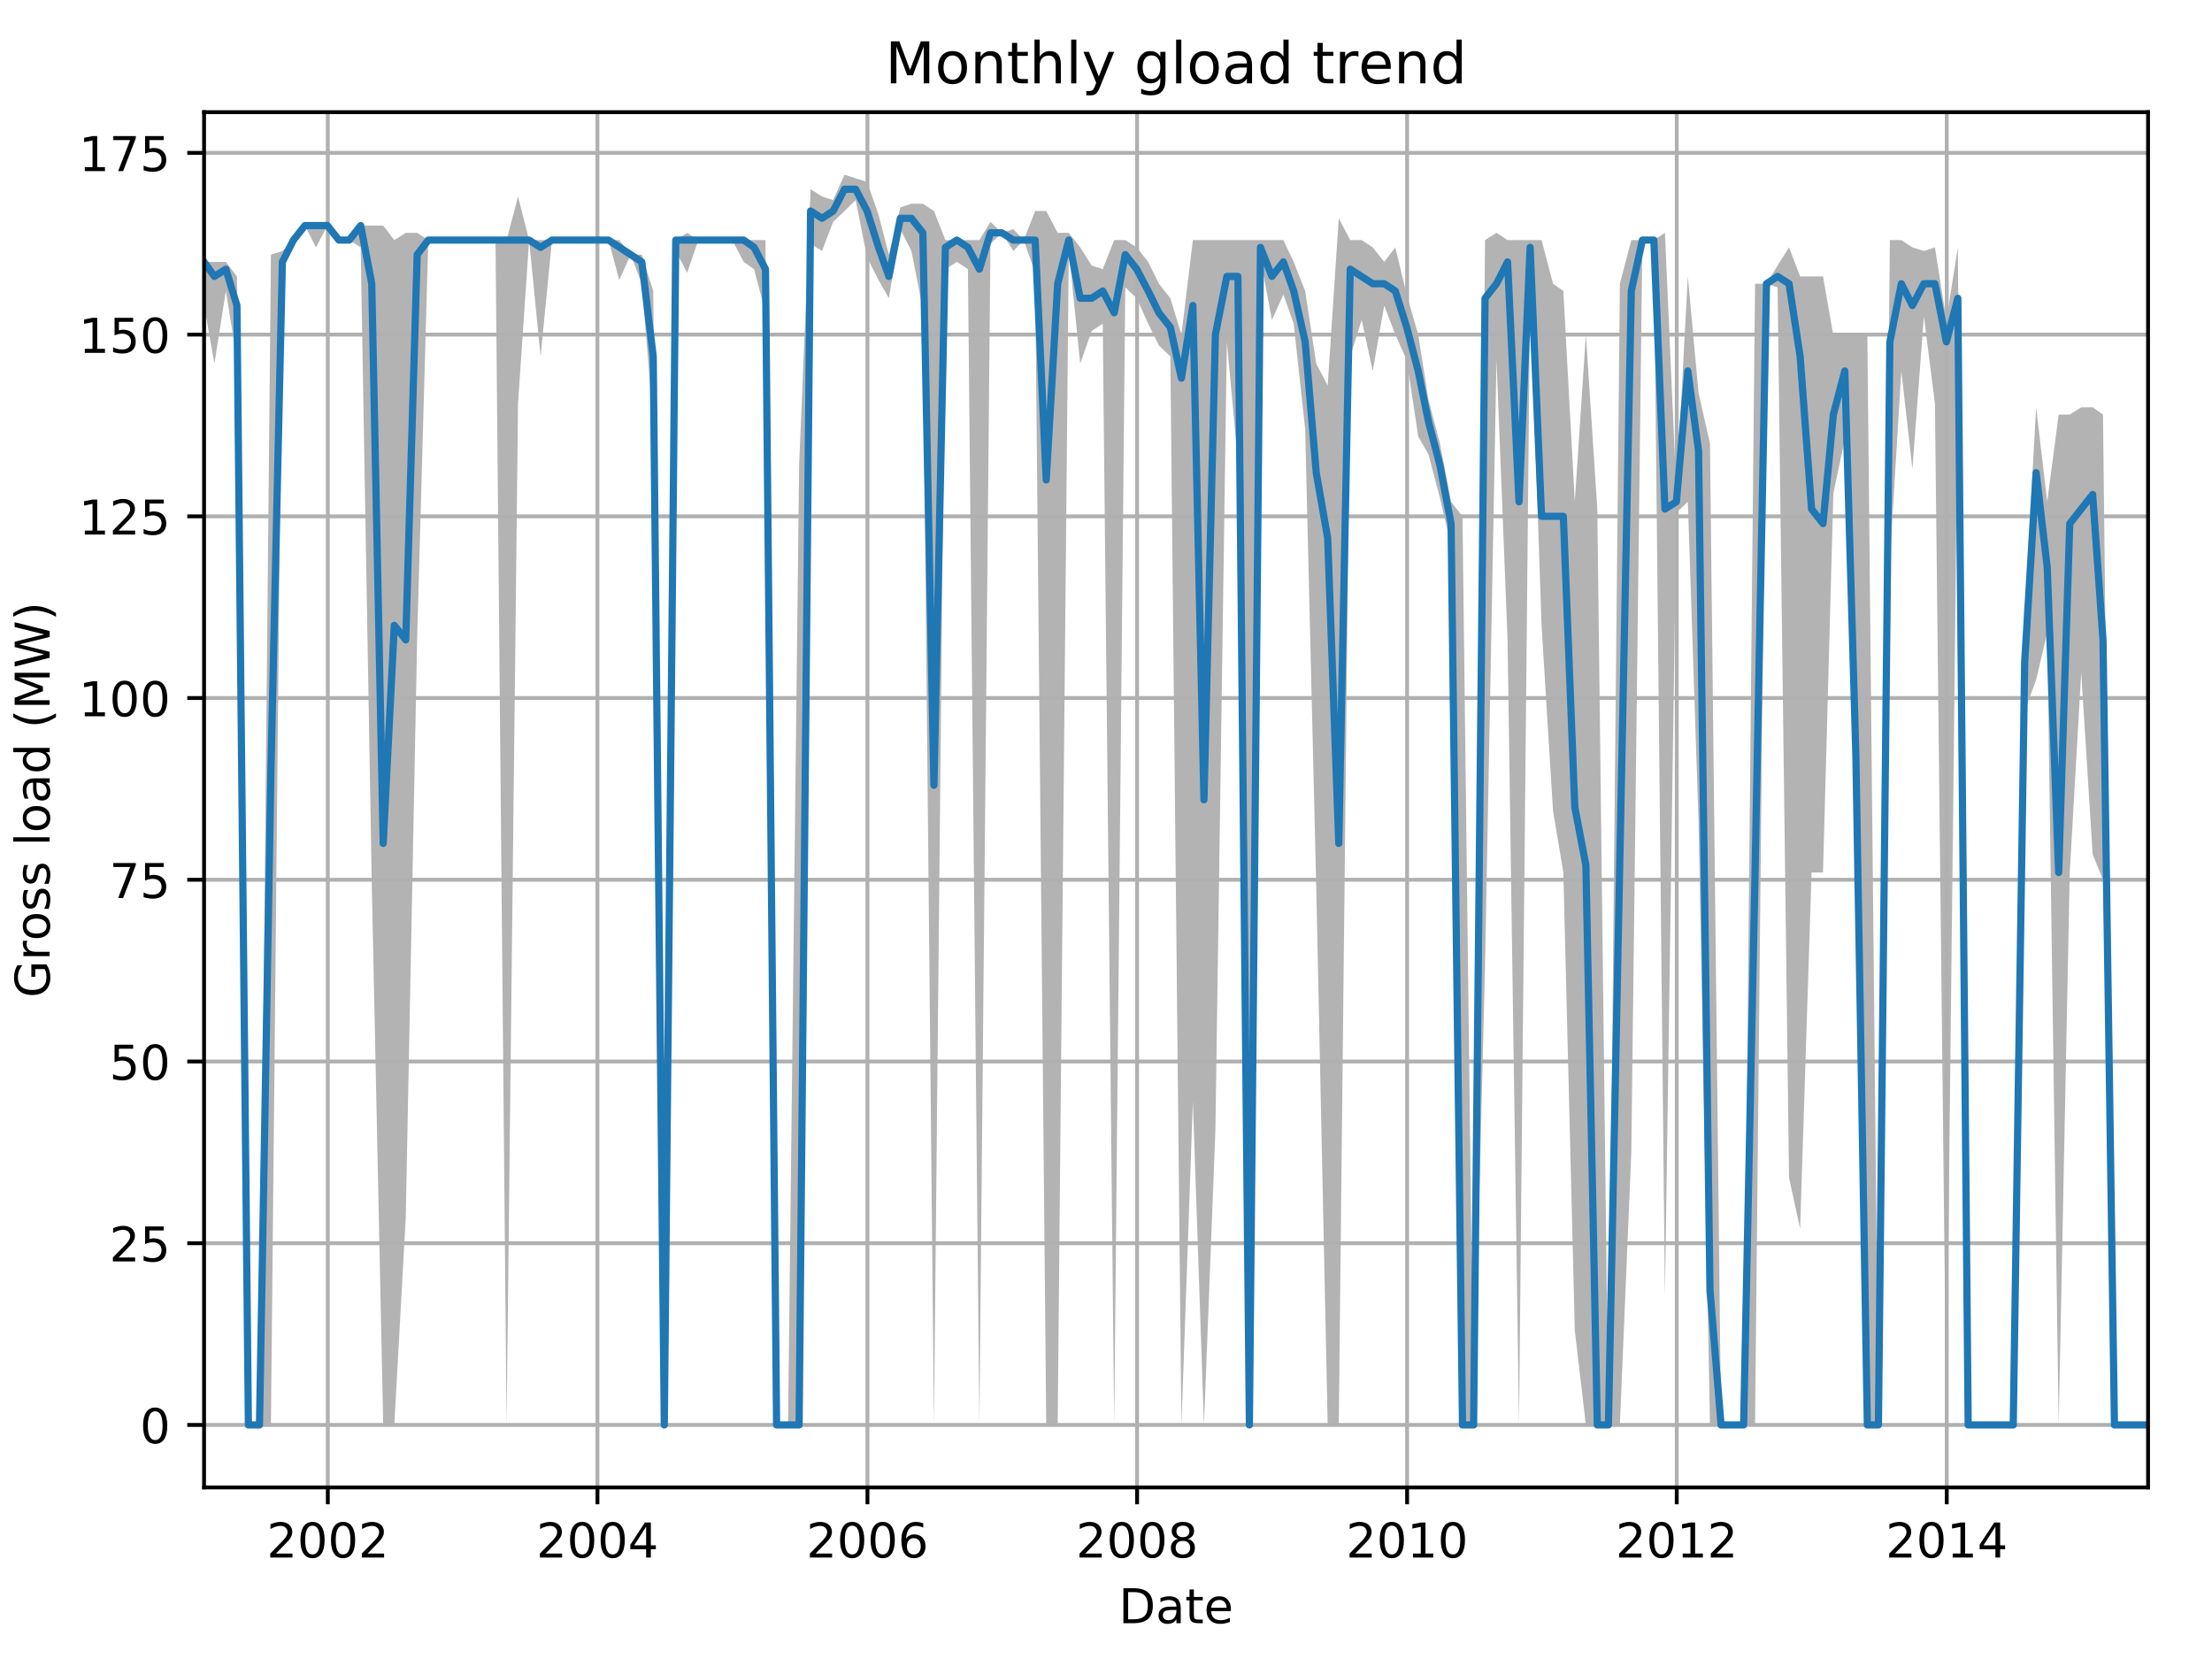 <?xml version="1.0" encoding="utf-8" standalone="no"?>
<!DOCTYPE svg PUBLIC "-//W3C//DTD SVG 1.1//EN"
  "http://www.w3.org/Graphics/SVG/1.1/DTD/svg11.dtd">
<!-- Created with matplotlib (http://matplotlib.org/) -->
<svg height="345.6pt" version="1.1" viewBox="0 0 460.8 345.6" width="460.8pt" xmlns="http://www.w3.org/2000/svg" xmlns:xlink="http://www.w3.org/1999/xlink">
 <defs>
  <style type="text/css">
*{stroke-linecap:butt;stroke-linejoin:round;}
  </style>
 </defs>
 <g id="figure_1">
  <g id="patch_1">
   <path d="M 0 345.6 
L 460.8 345.6 
L 460.8 0 
L 0 0 
z
" style="fill:none;"/>
  </g>
  <g id="axes_1">
   <g id="patch_2">
    <path d="M 42.511 309.863 
L 447.48 309.863 
L 447.48 23.365 
L 42.511 23.365 
z
" style="fill:none;"/>
   </g>
   <g id="PolyCollection_1">
    <path clip-path="url(#peacc54fc47)" d="M 42.511 54.559 
L 42.511 63.644 
L 44.666 75.759 
L 47.051 60.616 
L 49.359 75.001 
L 51.745 296.841 
L 54.053 296.841 
L 56.439 296.841 
L 58.824 56.83 
L 61.132 50.016 
L 63.518 46.988 
L 65.826 51.53 
L 68.211 46.988 
L 70.597 50.016 
L 72.751 50.016 
L 75.137 51.53 
L 77.445 184.028 
L 79.83 296.841 
L 82.139 296.841 
L 84.524 253.684 
L 86.909 132.543 
L 89.218 50.016 
L 91.603 50.016 
L 93.911 50.016 
L 96.297 50.016 
L 98.682 50.016 
L 100.837 50.016 
L 103.222 50.016 
L 105.53 296.841 
L 107.916 84.087 
L 110.224 50.016 
L 112.609 74.244 
L 114.995 50.016 
L 117.303 50.016 
L 119.688 50.016 
L 121.997 50.016 
L 124.382 50.016 
L 126.768 50.016 
L 128.999 58.345 
L 131.384 53.045 
L 133.693 59.102 
L 136.078 87.873 
L 138.386 296.841 
L 140.772 52.287 
L 143.157 56.83 
L 145.465 50.016 
L 147.851 50.016 
L 150.159 50.016 
L 152.545 50.016 
L 154.93 54.559 
L 157.084 56.073 
L 159.47 65.159 
L 161.778 296.841 
L 164.163 296.841 
L 166.472 296.841 
L 168.857 50.773 
L 171.243 52.287 
L 173.551 46.23 
L 175.936 43.959 
L 178.245 41.688 
L 180.63 53.612 
L 183.015 58.345 
L 185.17 62.13 
L 187.555 47.745 
L 189.864 52.287 
L 192.249 64.402 
L 194.557 296.841 
L 196.943 56.073 
L 199.328 54.559 
L 201.636 56.073 
L 204.022 296.841 
L 206.33 50.773 
L 208.715 48.502 
L 211.101 52.287 
L 213.255 50.016 
L 215.641 56.83 
L 217.949 296.841 
L 220.334 296.841 
L 222.643 52.287 
L 225.028 75.759 
L 227.413 68.944 
L 229.722 67.43 
L 232.107 296.841 
L 234.415 59.859 
L 236.801 62.13 
L 239.186 67.43 
L 241.418 71.973 
L 243.803 74.244 
L 246.111 296.841 
L 248.497 229.456 
L 250.805 296.841 
L 253.19 235.513 
L 255.576 71.216 
L 257.884 96.201 
L 260.269 296.841 
L 262.578 53.802 
L 264.963 66.673 
L 267.349 61.373 
L 269.503 67.43 
L 271.888 89.387 
L 274.197 184.785 
L 276.582 296.841 
L 278.891 296.841 
L 281.276 74.244 
L 283.661 66.673 
L 285.97 77.273 
L 288.355 63.644 
L 290.663 69.701 
L 293.049 75.001 
L 295.434 90.901 
L 297.588 94.687 
L 299.974 103.772 
L 302.282 113.615 
L 304.668 296.841 
L 306.976 296.841 
L 309.361 201.253 
L 311.747 75.001 
L 314.055 133.301 
L 316.44 296.841 
L 318.749 60.616 
L 321.134 130.272 
L 323.519 168.886 
L 325.674 181.757 
L 328.059 277.155 
L 330.368 296.841 
L 332.753 296.841 
L 335.061 296.841 
L 337.447 296.841 
L 339.832 240.056 
L 342.14 50.016 
L 344.526 50.016 
L 346.834 270.152 
L 349.219 106.801 
L 351.605 104.53 
L 353.836 171.157 
L 356.222 296.841 
L 358.53 296.841 
L 360.915 296.841 
L 363.224 296.841 
L 365.609 296.841 
L 367.994 59.102 
L 370.303 59.859 
L 372.688 245.356 
L 374.997 255.956 
L 377.382 181.757 
L 379.767 181.757 
L 381.922 102.826 
L 384.307 91.469 
L 386.615 181.757 
L 389.001 296.841 
L 391.309 296.841 
L 393.694 116.644 
L 396.08 77.273 
L 398.388 97.715 
L 400.774 65.916 
L 403.082 84.087 
L 405.467 296.841 
L 407.853 80.301 
L 410.007 296.841 
L 412.392 296.841 
L 414.701 296.841 
L 417.086 296.841 
L 419.395 296.841 
L 421.78 148.065 
L 424.165 141.629 
L 426.474 131.786 
L 428.859 296.841 
L 431.167 181.757 
L 433.553 140.115 
L 435.938 177.971 
L 438.093 183.271 
L 440.478 296.841 
L 442.786 296.841 
L 445.172 296.841 
L 447.48 296.841 
L 447.48 296.841 
L 447.48 296.841 
L 445.172 296.841 
L 442.786 296.841 
L 440.478 296.841 
L 438.093 86.358 
L 435.938 84.844 
L 433.553 84.844 
L 431.167 86.358 
L 428.859 86.358 
L 426.474 104.53 
L 424.165 84.844 
L 421.78 127.622 
L 419.395 296.841 
L 417.086 296.841 
L 414.701 296.841 
L 412.392 296.841 
L 410.007 296.841 
L 407.853 51.53 
L 405.467 66.673 
L 403.082 51.53 
L 400.774 52.287 
L 398.388 51.53 
L 396.08 50.016 
L 393.694 50.016 
L 391.309 296.841 
L 389.001 69.701 
L 386.615 69.701 
L 384.307 69.701 
L 381.922 69.891 
L 379.767 57.587 
L 377.382 57.587 
L 374.997 57.587 
L 372.688 51.53 
L 370.303 55.316 
L 367.994 59.102 
L 365.609 59.102 
L 363.224 296.841 
L 360.915 296.841 
L 358.53 296.841 
L 356.222 92.415 
L 353.836 81.816 
L 351.605 57.587 
L 349.219 102.258 
L 346.834 48.502 
L 344.526 50.016 
L 342.14 50.016 
L 339.832 50.016 
L 337.447 59.102 
L 335.061 296.841 
L 332.753 106.044 
L 330.368 69.701 
L 328.059 104.53 
L 325.674 60.616 
L 323.519 59.102 
L 321.134 50.016 
L 318.749 50.016 
L 316.44 50.016 
L 314.055 50.016 
L 311.747 48.502 
L 309.361 50.016 
L 306.976 296.841 
L 304.668 107.558 
L 302.282 104.53 
L 299.974 92.415 
L 297.588 83.33 
L 295.434 69.701 
L 293.049 61.373 
L 290.663 51.53 
L 288.355 54.559 
L 285.97 51.53 
L 283.661 50.016 
L 281.276 50.016 
L 278.891 45.473 
L 276.582 80.301 
L 274.197 75.759 
L 271.888 60.616 
L 269.503 54.559 
L 267.349 50.016 
L 264.963 50.016 
L 262.578 50.016 
L 260.269 50.016 
L 257.884 50.016 
L 255.576 50.016 
L 253.19 50.016 
L 250.805 50.016 
L 248.497 50.016 
L 246.111 69.701 
L 243.803 62.13 
L 241.418 59.102 
L 239.186 54.559 
L 236.801 51.53 
L 234.415 50.016 
L 232.107 50.016 
L 229.722 56.073 
L 227.413 55.316 
L 225.028 51.53 
L 222.643 48.502 
L 220.334 48.502 
L 217.949 43.959 
L 215.641 43.959 
L 213.255 50.016 
L 211.101 47.745 
L 208.715 48.502 
L 206.33 46.23 
L 204.022 50.016 
L 201.636 50.016 
L 199.328 50.016 
L 196.943 50.016 
L 194.557 43.959 
L 192.249 42.445 
L 189.864 42.445 
L 187.555 43.202 
L 185.17 53.045 
L 183.015 44.716 
L 180.63 37.902 
L 178.245 37.145 
L 175.936 36.388 
L 173.551 41.688 
L 171.243 40.93 
L 168.857 39.416 
L 166.472 96.958 
L 164.163 296.841 
L 161.778 296.841 
L 159.47 50.016 
L 157.084 50.016 
L 154.93 50.016 
L 152.545 50.016 
L 150.159 50.016 
L 147.851 50.016 
L 145.465 50.016 
L 143.157 48.502 
L 140.772 50.016 
L 138.386 296.841 
L 136.078 60.616 
L 133.693 53.045 
L 131.384 53.045 
L 128.999 50.016 
L 126.768 50.016 
L 124.382 50.016 
L 121.997 50.016 
L 119.688 50.016 
L 117.303 50.016 
L 114.995 50.016 
L 112.609 50.016 
L 110.224 50.016 
L 107.916 40.93 
L 105.53 50.016 
L 103.222 50.016 
L 100.837 50.016 
L 98.682 50.016 
L 96.297 50.016 
L 93.911 50.016 
L 91.603 50.016 
L 89.218 50.016 
L 86.909 48.502 
L 84.524 48.502 
L 82.139 50.016 
L 79.83 46.988 
L 77.445 46.988 
L 75.137 46.988 
L 72.751 50.016 
L 70.597 50.016 
L 68.211 46.988 
L 65.826 46.988 
L 63.518 46.988 
L 61.132 50.016 
L 58.824 52.287 
L 56.439 53.045 
L 54.053 296.841 
L 51.745 296.841 
L 49.359 57.587 
L 47.051 54.559 
L 44.666 54.559 
L 42.511 54.559 
z
" style="fill:#808080;fill-opacity:0.6;"/>
   </g>
   <g id="matplotlib.axis_1">
    <g id="xtick_1">
     <g id="line2d_1">
      <path clip-path="url(#peacc54fc47)" d="M 68.288 309.863 
L 68.288 23.365 
" style="fill:none;stroke:#b0b0b0;stroke-linecap:square;stroke-width:0.8;"/>
     </g>
     <g id="line2d_2">
      <defs>
       <path d="M 0 0 
L 0 3.5 
" id="me0e4fca7bd" style="stroke:#000000;stroke-width:0.8;"/>
      </defs>
      <g>
       <use style="stroke:#000000;stroke-width:0.8;" x="68.288" xlink:href="#me0e4fca7bd" y="309.863"/>
      </g>
     </g>
     <g id="text_1">
      <!-- 2002 -->
      <defs>
       <path d="M 19.188 8.297 
L 53.609 8.297 
L 53.609 0 
L 7.328 0 
L 7.328 8.297 
Q 12.938 14.109 22.625 23.891 
Q 32.328 33.688 34.812 36.531 
Q 39.547 41.844 41.422 45.531 
Q 43.312 49.219 43.312 52.781 
Q 43.312 58.594 39.234 62.25 
Q 35.156 65.922 28.609 65.922 
Q 23.969 65.922 18.812 64.312 
Q 13.672 62.703 7.812 59.422 
L 7.812 69.391 
Q 13.766 71.781 18.938 73 
Q 24.125 74.219 28.422 74.219 
Q 39.75 74.219 46.484 68.547 
Q 53.219 62.891 53.219 53.422 
Q 53.219 48.922 51.531 44.891 
Q 49.859 40.875 45.406 35.406 
Q 44.188 33.984 37.641 27.219 
Q 31.109 20.453 19.188 8.297 
z
" id="DejaVuSans-32"/>
       <path d="M 31.781 66.406 
Q 24.172 66.406 20.328 58.906 
Q 16.5 51.422 16.5 36.375 
Q 16.5 21.391 20.328 13.891 
Q 24.172 6.391 31.781 6.391 
Q 39.453 6.391 43.281 13.891 
Q 47.125 21.391 47.125 36.375 
Q 47.125 51.422 43.281 58.906 
Q 39.453 66.406 31.781 66.406 
z
M 31.781 74.219 
Q 44.047 74.219 50.516 64.516 
Q 56.984 54.828 56.984 36.375 
Q 56.984 17.969 50.516 8.266 
Q 44.047 -1.422 31.781 -1.422 
Q 19.531 -1.422 13.062 8.266 
Q 6.594 17.969 6.594 36.375 
Q 6.594 54.828 13.062 64.516 
Q 19.531 74.219 31.781 74.219 
z
" id="DejaVuSans-30"/>
      </defs>
      <g transform="translate(55.563 324.462)scale(0.1 -0.1)">
       <use xlink:href="#DejaVuSans-32"/>
       <use x="63.623" xlink:href="#DejaVuSans-30"/>
       <use x="127.246" xlink:href="#DejaVuSans-30"/>
       <use x="190.869" xlink:href="#DejaVuSans-32"/>
      </g>
     </g>
    </g>
    <g id="xtick_2">
     <g id="line2d_3">
      <path clip-path="url(#peacc54fc47)" d="M 124.459 309.863 
L 124.459 23.365 
" style="fill:none;stroke:#b0b0b0;stroke-linecap:square;stroke-width:0.8;"/>
     </g>
     <g id="line2d_4">
      <g>
       <use style="stroke:#000000;stroke-width:0.8;" x="124.459" xlink:href="#me0e4fca7bd" y="309.863"/>
      </g>
     </g>
     <g id="text_2">
      <!-- 2004 -->
      <defs>
       <path d="M 37.797 64.312 
L 12.891 25.391 
L 37.797 25.391 
z
M 35.203 72.906 
L 47.609 72.906 
L 47.609 25.391 
L 58.016 25.391 
L 58.016 17.188 
L 47.609 17.188 
L 47.609 0 
L 37.797 0 
L 37.797 17.188 
L 4.891 17.188 
L 4.891 26.703 
z
" id="DejaVuSans-34"/>
      </defs>
      <g transform="translate(111.734 324.462)scale(0.1 -0.1)">
       <use xlink:href="#DejaVuSans-32"/>
       <use x="63.623" xlink:href="#DejaVuSans-30"/>
       <use x="127.246" xlink:href="#DejaVuSans-30"/>
       <use x="190.869" xlink:href="#DejaVuSans-34"/>
      </g>
     </g>
    </g>
    <g id="xtick_3">
     <g id="line2d_5">
      <path clip-path="url(#peacc54fc47)" d="M 180.707 309.863 
L 180.707 23.365 
" style="fill:none;stroke:#b0b0b0;stroke-linecap:square;stroke-width:0.8;"/>
     </g>
     <g id="line2d_6">
      <g>
       <use style="stroke:#000000;stroke-width:0.8;" x="180.707" xlink:href="#me0e4fca7bd" y="309.863"/>
      </g>
     </g>
     <g id="text_3">
      <!-- 2006 -->
      <defs>
       <path d="M 33.016 40.375 
Q 26.375 40.375 22.484 35.828 
Q 18.609 31.297 18.609 23.391 
Q 18.609 15.531 22.484 10.953 
Q 26.375 6.391 33.016 6.391 
Q 39.656 6.391 43.531 10.953 
Q 47.406 15.531 47.406 23.391 
Q 47.406 31.297 43.531 35.828 
Q 39.656 40.375 33.016 40.375 
z
M 52.594 71.297 
L 52.594 62.312 
Q 48.875 64.062 45.094 64.984 
Q 41.312 65.922 37.594 65.922 
Q 27.828 65.922 22.672 59.328 
Q 17.531 52.734 16.797 39.406 
Q 19.672 43.656 24.016 45.922 
Q 28.375 48.188 33.594 48.188 
Q 44.578 48.188 50.953 41.516 
Q 57.328 34.859 57.328 23.391 
Q 57.328 12.156 50.688 5.359 
Q 44.047 -1.422 33.016 -1.422 
Q 20.359 -1.422 13.672 8.266 
Q 6.984 17.969 6.984 36.375 
Q 6.984 53.656 15.188 63.938 
Q 23.391 74.219 37.203 74.219 
Q 40.922 74.219 44.703 73.484 
Q 48.484 72.75 52.594 71.297 
z
" id="DejaVuSans-36"/>
      </defs>
      <g transform="translate(167.982 324.462)scale(0.1 -0.1)">
       <use xlink:href="#DejaVuSans-32"/>
       <use x="63.623" xlink:href="#DejaVuSans-30"/>
       <use x="127.246" xlink:href="#DejaVuSans-30"/>
       <use x="190.869" xlink:href="#DejaVuSans-36"/>
      </g>
     </g>
    </g>
    <g id="xtick_4">
     <g id="line2d_7">
      <path clip-path="url(#peacc54fc47)" d="M 236.878 309.863 
L 236.878 23.365 
" style="fill:none;stroke:#b0b0b0;stroke-linecap:square;stroke-width:0.8;"/>
     </g>
     <g id="line2d_8">
      <g>
       <use style="stroke:#000000;stroke-width:0.8;" x="236.878" xlink:href="#me0e4fca7bd" y="309.863"/>
      </g>
     </g>
     <g id="text_4">
      <!-- 2008 -->
      <defs>
       <path d="M 31.781 34.625 
Q 24.75 34.625 20.719 30.859 
Q 16.703 27.094 16.703 20.516 
Q 16.703 13.922 20.719 10.156 
Q 24.75 6.391 31.781 6.391 
Q 38.812 6.391 42.859 10.172 
Q 46.922 13.969 46.922 20.516 
Q 46.922 27.094 42.891 30.859 
Q 38.875 34.625 31.781 34.625 
z
M 21.922 38.812 
Q 15.578 40.375 12.031 44.719 
Q 8.5 49.078 8.5 55.328 
Q 8.5 64.062 14.719 69.141 
Q 20.953 74.219 31.781 74.219 
Q 42.672 74.219 48.875 69.141 
Q 55.078 64.062 55.078 55.328 
Q 55.078 49.078 51.531 44.719 
Q 48 40.375 41.703 38.812 
Q 48.828 37.156 52.797 32.312 
Q 56.781 27.484 56.781 20.516 
Q 56.781 9.906 50.312 4.234 
Q 43.844 -1.422 31.781 -1.422 
Q 19.734 -1.422 13.25 4.234 
Q 6.781 9.906 6.781 20.516 
Q 6.781 27.484 10.781 32.312 
Q 14.797 37.156 21.922 38.812 
z
M 18.312 54.391 
Q 18.312 48.734 21.844 45.562 
Q 25.391 42.391 31.781 42.391 
Q 38.141 42.391 41.719 45.562 
Q 45.312 48.734 45.312 54.391 
Q 45.312 60.062 41.719 63.234 
Q 38.141 66.406 31.781 66.406 
Q 25.391 66.406 21.844 63.234 
Q 18.312 60.062 18.312 54.391 
z
" id="DejaVuSans-38"/>
      </defs>
      <g transform="translate(224.153 324.462)scale(0.1 -0.1)">
       <use xlink:href="#DejaVuSans-32"/>
       <use x="63.623" xlink:href="#DejaVuSans-30"/>
       <use x="127.246" xlink:href="#DejaVuSans-30"/>
       <use x="190.869" xlink:href="#DejaVuSans-38"/>
      </g>
     </g>
    </g>
    <g id="xtick_5">
     <g id="line2d_9">
      <path clip-path="url(#peacc54fc47)" d="M 293.126 309.863 
L 293.126 23.365 
" style="fill:none;stroke:#b0b0b0;stroke-linecap:square;stroke-width:0.8;"/>
     </g>
     <g id="line2d_10">
      <g>
       <use style="stroke:#000000;stroke-width:0.8;" x="293.126" xlink:href="#me0e4fca7bd" y="309.863"/>
      </g>
     </g>
     <g id="text_5">
      <!-- 2010 -->
      <defs>
       <path d="M 12.406 8.297 
L 28.516 8.297 
L 28.516 63.922 
L 10.984 60.406 
L 10.984 69.391 
L 28.422 72.906 
L 38.281 72.906 
L 38.281 8.297 
L 54.391 8.297 
L 54.391 0 
L 12.406 0 
z
" id="DejaVuSans-31"/>
      </defs>
      <g transform="translate(280.401 324.462)scale(0.1 -0.1)">
       <use xlink:href="#DejaVuSans-32"/>
       <use x="63.623" xlink:href="#DejaVuSans-30"/>
       <use x="127.246" xlink:href="#DejaVuSans-31"/>
       <use x="190.869" xlink:href="#DejaVuSans-30"/>
      </g>
     </g>
    </g>
    <g id="xtick_6">
     <g id="line2d_11">
      <path clip-path="url(#peacc54fc47)" d="M 349.296 309.863 
L 349.296 23.365 
" style="fill:none;stroke:#b0b0b0;stroke-linecap:square;stroke-width:0.8;"/>
     </g>
     <g id="line2d_12">
      <g>
       <use style="stroke:#000000;stroke-width:0.8;" x="349.296" xlink:href="#me0e4fca7bd" y="309.863"/>
      </g>
     </g>
     <g id="text_6">
      <!-- 2012 -->
      <g transform="translate(336.571 324.462)scale(0.1 -0.1)">
       <use xlink:href="#DejaVuSans-32"/>
       <use x="63.623" xlink:href="#DejaVuSans-30"/>
       <use x="127.246" xlink:href="#DejaVuSans-31"/>
       <use x="190.869" xlink:href="#DejaVuSans-32"/>
      </g>
     </g>
    </g>
    <g id="xtick_7">
     <g id="line2d_13">
      <path clip-path="url(#peacc54fc47)" d="M 405.544 309.863 
L 405.544 23.365 
" style="fill:none;stroke:#b0b0b0;stroke-linecap:square;stroke-width:0.8;"/>
     </g>
     <g id="line2d_14">
      <g>
       <use style="stroke:#000000;stroke-width:0.8;" x="405.544" xlink:href="#me0e4fca7bd" y="309.863"/>
      </g>
     </g>
     <g id="text_7">
      <!-- 2014 -->
      <g transform="translate(392.819 324.462)scale(0.1 -0.1)">
       <use xlink:href="#DejaVuSans-32"/>
       <use x="63.623" xlink:href="#DejaVuSans-30"/>
       <use x="127.246" xlink:href="#DejaVuSans-31"/>
       <use x="190.869" xlink:href="#DejaVuSans-34"/>
      </g>
     </g>
    </g>
    <g id="text_8">
     <!-- Date -->
     <defs>
      <path d="M 19.672 64.797 
L 19.672 8.109 
L 31.594 8.109 
Q 46.688 8.109 53.688 14.938 
Q 60.688 21.781 60.688 36.531 
Q 60.688 51.172 53.688 57.984 
Q 46.688 64.797 31.594 64.797 
z
M 9.812 72.906 
L 30.078 72.906 
Q 51.266 72.906 61.172 64.094 
Q 71.094 55.281 71.094 36.531 
Q 71.094 17.672 61.125 8.828 
Q 51.172 0 30.078 0 
L 9.812 0 
z
" id="DejaVuSans-44"/>
      <path d="M 34.281 27.484 
Q 23.391 27.484 19.188 25 
Q 14.984 22.516 14.984 16.5 
Q 14.984 11.719 18.141 8.906 
Q 21.297 6.109 26.703 6.109 
Q 34.188 6.109 38.703 11.406 
Q 43.219 16.703 43.219 25.484 
L 43.219 27.484 
z
M 52.203 31.203 
L 52.203 0 
L 43.219 0 
L 43.219 8.297 
Q 40.141 3.328 35.547 0.953 
Q 30.953 -1.422 24.312 -1.422 
Q 15.922 -1.422 10.953 3.297 
Q 6 8.016 6 15.922 
Q 6 25.141 12.172 29.828 
Q 18.359 34.516 30.609 34.516 
L 43.219 34.516 
L 43.219 35.406 
Q 43.219 41.609 39.141 45 
Q 35.062 48.391 27.688 48.391 
Q 23 48.391 18.547 47.266 
Q 14.109 46.141 10.016 43.891 
L 10.016 52.203 
Q 14.938 54.109 19.578 55.047 
Q 24.219 56 28.609 56 
Q 40.484 56 46.344 49.844 
Q 52.203 43.703 52.203 31.203 
z
" id="DejaVuSans-61"/>
      <path d="M 18.312 70.219 
L 18.312 54.688 
L 36.812 54.688 
L 36.812 47.703 
L 18.312 47.703 
L 18.312 18.016 
Q 18.312 11.328 20.141 9.422 
Q 21.969 7.516 27.594 7.516 
L 36.812 7.516 
L 36.812 0 
L 27.594 0 
Q 17.188 0 13.234 3.875 
Q 9.281 7.766 9.281 18.016 
L 9.281 47.703 
L 2.688 47.703 
L 2.688 54.688 
L 9.281 54.688 
L 9.281 70.219 
z
" id="DejaVuSans-74"/>
      <path d="M 56.203 29.594 
L 56.203 25.203 
L 14.891 25.203 
Q 15.484 15.922 20.484 11.062 
Q 25.484 6.203 34.422 6.203 
Q 39.594 6.203 44.453 7.469 
Q 49.312 8.734 54.109 11.281 
L 54.109 2.781 
Q 49.266 0.734 44.188 -0.344 
Q 39.109 -1.422 33.891 -1.422 
Q 20.797 -1.422 13.156 6.188 
Q 5.516 13.812 5.516 26.812 
Q 5.516 40.234 12.766 48.109 
Q 20.016 56 32.328 56 
Q 43.359 56 49.781 48.891 
Q 56.203 41.797 56.203 29.594 
z
M 47.219 32.234 
Q 47.125 39.594 43.094 43.984 
Q 39.062 48.391 32.422 48.391 
Q 24.906 48.391 20.391 44.141 
Q 15.875 39.891 15.188 32.172 
z
" id="DejaVuSans-65"/>
     </defs>
     <g transform="translate(233.045 338.14)scale(0.1 -0.1)">
      <use xlink:href="#DejaVuSans-44"/>
      <use x="77.002" xlink:href="#DejaVuSans-61"/>
      <use x="138.281" xlink:href="#DejaVuSans-74"/>
      <use x="177.49" xlink:href="#DejaVuSans-65"/>
     </g>
    </g>
   </g>
   <g id="matplotlib.axis_2">
    <g id="ytick_1">
     <g id="line2d_15">
      <path clip-path="url(#peacc54fc47)" d="M 42.511 296.841 
L 447.48 296.841 
" style="fill:none;stroke:#b0b0b0;stroke-linecap:square;stroke-width:0.8;"/>
     </g>
     <g id="line2d_16">
      <defs>
       <path d="M 0 0 
L -3.5 0 
" id="m1d6a82e192" style="stroke:#000000;stroke-width:0.8;"/>
      </defs>
      <g>
       <use style="stroke:#000000;stroke-width:0.8;" x="42.511" xlink:href="#m1d6a82e192" y="296.841"/>
      </g>
     </g>
     <g id="text_9">
      <!-- 0 -->
      <g transform="translate(29.149 300.64)scale(0.1 -0.1)">
       <use xlink:href="#DejaVuSans-30"/>
      </g>
     </g>
    </g>
    <g id="ytick_2">
     <g id="line2d_17">
      <path clip-path="url(#peacc54fc47)" d="M 42.511 258.984 
L 447.48 258.984 
" style="fill:none;stroke:#b0b0b0;stroke-linecap:square;stroke-width:0.8;"/>
     </g>
     <g id="line2d_18">
      <g>
       <use style="stroke:#000000;stroke-width:0.8;" x="42.511" xlink:href="#m1d6a82e192" y="258.984"/>
      </g>
     </g>
     <g id="text_10">
      <!-- 25 -->
      <defs>
       <path d="M 10.797 72.906 
L 49.516 72.906 
L 49.516 64.594 
L 19.828 64.594 
L 19.828 46.734 
Q 21.969 47.469 24.109 47.828 
Q 26.266 48.188 28.422 48.188 
Q 40.625 48.188 47.75 41.5 
Q 54.891 34.812 54.891 23.391 
Q 54.891 11.625 47.562 5.094 
Q 40.234 -1.422 26.906 -1.422 
Q 22.312 -1.422 17.547 -0.641 
Q 12.797 0.141 7.719 1.703 
L 7.719 11.625 
Q 12.109 9.234 16.797 8.062 
Q 21.484 6.891 26.703 6.891 
Q 35.156 6.891 40.078 11.328 
Q 45.016 15.766 45.016 23.391 
Q 45.016 31 40.078 35.438 
Q 35.156 39.891 26.703 39.891 
Q 22.75 39.891 18.812 39.016 
Q 14.891 38.141 10.797 36.281 
z
" id="DejaVuSans-35"/>
      </defs>
      <g transform="translate(22.786 262.784)scale(0.1 -0.1)">
       <use xlink:href="#DejaVuSans-32"/>
       <use x="63.623" xlink:href="#DejaVuSans-35"/>
      </g>
     </g>
    </g>
    <g id="ytick_3">
     <g id="line2d_19">
      <path clip-path="url(#peacc54fc47)" d="M 42.511 221.128 
L 447.48 221.128 
" style="fill:none;stroke:#b0b0b0;stroke-linecap:square;stroke-width:0.8;"/>
     </g>
     <g id="line2d_20">
      <g>
       <use style="stroke:#000000;stroke-width:0.8;" x="42.511" xlink:href="#m1d6a82e192" y="221.128"/>
      </g>
     </g>
     <g id="text_11">
      <!-- 50 -->
      <g transform="translate(22.786 224.927)scale(0.1 -0.1)">
       <use xlink:href="#DejaVuSans-35"/>
       <use x="63.623" xlink:href="#DejaVuSans-30"/>
      </g>
     </g>
    </g>
    <g id="ytick_4">
     <g id="line2d_21">
      <path clip-path="url(#peacc54fc47)" d="M 42.511 183.271 
L 447.48 183.271 
" style="fill:none;stroke:#b0b0b0;stroke-linecap:square;stroke-width:0.8;"/>
     </g>
     <g id="line2d_22">
      <g>
       <use style="stroke:#000000;stroke-width:0.8;" x="42.511" xlink:href="#m1d6a82e192" y="183.271"/>
      </g>
     </g>
     <g id="text_12">
      <!-- 75 -->
      <defs>
       <path d="M 8.203 72.906 
L 55.078 72.906 
L 55.078 68.703 
L 28.609 0 
L 18.312 0 
L 43.219 64.594 
L 8.203 64.594 
z
" id="DejaVuSans-37"/>
      </defs>
      <g transform="translate(22.786 187.07)scale(0.1 -0.1)">
       <use xlink:href="#DejaVuSans-37"/>
       <use x="63.623" xlink:href="#DejaVuSans-35"/>
      </g>
     </g>
    </g>
    <g id="ytick_5">
     <g id="line2d_23">
      <path clip-path="url(#peacc54fc47)" d="M 42.511 145.415 
L 447.48 145.415 
" style="fill:none;stroke:#b0b0b0;stroke-linecap:square;stroke-width:0.8;"/>
     </g>
     <g id="line2d_24">
      <g>
       <use style="stroke:#000000;stroke-width:0.8;" x="42.511" xlink:href="#m1d6a82e192" y="145.415"/>
      </g>
     </g>
     <g id="text_13">
      <!-- 100 -->
      <g transform="translate(16.424 149.214)scale(0.1 -0.1)">
       <use xlink:href="#DejaVuSans-31"/>
       <use x="63.623" xlink:href="#DejaVuSans-30"/>
       <use x="127.246" xlink:href="#DejaVuSans-30"/>
      </g>
     </g>
    </g>
    <g id="ytick_6">
     <g id="line2d_25">
      <path clip-path="url(#peacc54fc47)" d="M 42.511 107.558 
L 447.48 107.558 
" style="fill:none;stroke:#b0b0b0;stroke-linecap:square;stroke-width:0.8;"/>
     </g>
     <g id="line2d_26">
      <g>
       <use style="stroke:#000000;stroke-width:0.8;" x="42.511" xlink:href="#m1d6a82e192" y="107.558"/>
      </g>
     </g>
     <g id="text_14">
      <!-- 125 -->
      <g transform="translate(16.424 111.357)scale(0.1 -0.1)">
       <use xlink:href="#DejaVuSans-31"/>
       <use x="63.623" xlink:href="#DejaVuSans-32"/>
       <use x="127.246" xlink:href="#DejaVuSans-35"/>
      </g>
     </g>
    </g>
    <g id="ytick_7">
     <g id="line2d_27">
      <path clip-path="url(#peacc54fc47)" d="M 42.511 69.701 
L 447.48 69.701 
" style="fill:none;stroke:#b0b0b0;stroke-linecap:square;stroke-width:0.8;"/>
     </g>
     <g id="line2d_28">
      <g>
       <use style="stroke:#000000;stroke-width:0.8;" x="42.511" xlink:href="#m1d6a82e192" y="69.701"/>
      </g>
     </g>
     <g id="text_15">
      <!-- 150 -->
      <g transform="translate(16.424 73.501)scale(0.1 -0.1)">
       <use xlink:href="#DejaVuSans-31"/>
       <use x="63.623" xlink:href="#DejaVuSans-35"/>
       <use x="127.246" xlink:href="#DejaVuSans-30"/>
      </g>
     </g>
    </g>
    <g id="ytick_8">
     <g id="line2d_29">
      <path clip-path="url(#peacc54fc47)" d="M 42.511 31.845 
L 447.48 31.845 
" style="fill:none;stroke:#b0b0b0;stroke-linecap:square;stroke-width:0.8;"/>
     </g>
     <g id="line2d_30">
      <g>
       <use style="stroke:#000000;stroke-width:0.8;" x="42.511" xlink:href="#m1d6a82e192" y="31.845"/>
      </g>
     </g>
     <g id="text_16">
      <!-- 175 -->
      <g transform="translate(16.424 35.644)scale(0.1 -0.1)">
       <use xlink:href="#DejaVuSans-31"/>
       <use x="63.623" xlink:href="#DejaVuSans-37"/>
       <use x="127.246" xlink:href="#DejaVuSans-35"/>
      </g>
     </g>
    </g>
    <g id="text_17">
     <!-- Gross load (MW) -->
     <defs>
      <path d="M 59.516 10.406 
L 59.516 29.984 
L 43.406 29.984 
L 43.406 38.094 
L 69.281 38.094 
L 69.281 6.781 
Q 63.578 2.734 56.688 0.656 
Q 49.812 -1.422 42 -1.422 
Q 24.906 -1.422 15.25 8.562 
Q 5.609 18.562 5.609 36.375 
Q 5.609 54.25 15.25 64.234 
Q 24.906 74.219 42 74.219 
Q 49.125 74.219 55.547 72.453 
Q 61.969 70.703 67.391 67.281 
L 67.391 56.781 
Q 61.922 61.422 55.766 63.766 
Q 49.609 66.109 42.828 66.109 
Q 29.438 66.109 22.719 58.641 
Q 16.016 51.172 16.016 36.375 
Q 16.016 21.625 22.719 14.156 
Q 29.438 6.688 42.828 6.688 
Q 48.047 6.688 52.141 7.594 
Q 56.25 8.5 59.516 10.406 
z
" id="DejaVuSans-47"/>
      <path d="M 41.109 46.297 
Q 39.594 47.172 37.812 47.578 
Q 36.031 48 33.891 48 
Q 26.266 48 22.188 43.047 
Q 18.109 38.094 18.109 28.812 
L 18.109 0 
L 9.078 0 
L 9.078 54.688 
L 18.109 54.688 
L 18.109 46.188 
Q 20.953 51.172 25.484 53.578 
Q 30.031 56 36.531 56 
Q 37.453 56 38.578 55.875 
Q 39.703 55.766 41.062 55.516 
z
" id="DejaVuSans-72"/>
      <path d="M 30.609 48.391 
Q 23.391 48.391 19.188 42.75 
Q 14.984 37.109 14.984 27.297 
Q 14.984 17.484 19.156 11.844 
Q 23.344 6.203 30.609 6.203 
Q 37.797 6.203 41.984 11.859 
Q 46.188 17.531 46.188 27.297 
Q 46.188 37.016 41.984 42.703 
Q 37.797 48.391 30.609 48.391 
z
M 30.609 56 
Q 42.328 56 49.016 48.375 
Q 55.719 40.766 55.719 27.297 
Q 55.719 13.875 49.016 6.219 
Q 42.328 -1.422 30.609 -1.422 
Q 18.844 -1.422 12.172 6.219 
Q 5.516 13.875 5.516 27.297 
Q 5.516 40.766 12.172 48.375 
Q 18.844 56 30.609 56 
z
" id="DejaVuSans-6f"/>
      <path d="M 44.281 53.078 
L 44.281 44.578 
Q 40.484 46.531 36.375 47.5 
Q 32.281 48.484 27.875 48.484 
Q 21.188 48.484 17.844 46.438 
Q 14.5 44.391 14.5 40.281 
Q 14.5 37.156 16.891 35.375 
Q 19.281 33.594 26.516 31.984 
L 29.594 31.297 
Q 39.156 29.25 43.188 25.516 
Q 47.219 21.781 47.219 15.094 
Q 47.219 7.469 41.188 3.016 
Q 35.156 -1.422 24.609 -1.422 
Q 20.219 -1.422 15.453 -0.562 
Q 10.688 0.297 5.422 2 
L 5.422 11.281 
Q 10.406 8.688 15.234 7.391 
Q 20.062 6.109 24.812 6.109 
Q 31.156 6.109 34.562 8.281 
Q 37.984 10.453 37.984 14.406 
Q 37.984 18.062 35.516 20.016 
Q 33.062 21.969 24.703 23.781 
L 21.578 24.516 
Q 13.234 26.266 9.516 29.906 
Q 5.812 33.547 5.812 39.891 
Q 5.812 47.609 11.281 51.797 
Q 16.75 56 26.812 56 
Q 31.781 56 36.172 55.266 
Q 40.578 54.547 44.281 53.078 
z
" id="DejaVuSans-73"/>
      <path id="DejaVuSans-20"/>
      <path d="M 9.422 75.984 
L 18.406 75.984 
L 18.406 0 
L 9.422 0 
z
" id="DejaVuSans-6c"/>
      <path d="M 45.406 46.391 
L 45.406 75.984 
L 54.391 75.984 
L 54.391 0 
L 45.406 0 
L 45.406 8.203 
Q 42.578 3.328 38.25 0.953 
Q 33.938 -1.422 27.875 -1.422 
Q 17.969 -1.422 11.734 6.484 
Q 5.516 14.406 5.516 27.297 
Q 5.516 40.188 11.734 48.094 
Q 17.969 56 27.875 56 
Q 33.938 56 38.25 53.625 
Q 42.578 51.266 45.406 46.391 
z
M 14.797 27.297 
Q 14.797 17.391 18.875 11.75 
Q 22.953 6.109 30.078 6.109 
Q 37.203 6.109 41.297 11.75 
Q 45.406 17.391 45.406 27.297 
Q 45.406 37.203 41.297 42.844 
Q 37.203 48.484 30.078 48.484 
Q 22.953 48.484 18.875 42.844 
Q 14.797 37.203 14.797 27.297 
z
" id="DejaVuSans-64"/>
      <path d="M 31 75.875 
Q 24.469 64.656 21.281 53.656 
Q 18.109 42.672 18.109 31.391 
Q 18.109 20.125 21.312 9.062 
Q 24.516 -2 31 -13.188 
L 23.188 -13.188 
Q 15.875 -1.703 12.234 9.375 
Q 8.594 20.453 8.594 31.391 
Q 8.594 42.281 12.203 53.312 
Q 15.828 64.359 23.188 75.875 
z
" id="DejaVuSans-28"/>
      <path d="M 9.812 72.906 
L 24.516 72.906 
L 43.109 23.297 
L 61.812 72.906 
L 76.516 72.906 
L 76.516 0 
L 66.891 0 
L 66.891 64.016 
L 48.094 14.016 
L 38.188 14.016 
L 19.391 64.016 
L 19.391 0 
L 9.812 0 
z
" id="DejaVuSans-4d"/>
      <path d="M 3.328 72.906 
L 13.281 72.906 
L 28.609 11.281 
L 43.891 72.906 
L 54.984 72.906 
L 70.312 11.281 
L 85.594 72.906 
L 95.609 72.906 
L 77.297 0 
L 64.891 0 
L 49.516 63.281 
L 33.984 0 
L 21.578 0 
z
" id="DejaVuSans-57"/>
      <path d="M 8.016 75.875 
L 15.828 75.875 
Q 23.141 64.359 26.781 53.312 
Q 30.422 42.281 30.422 31.391 
Q 30.422 20.453 26.781 9.375 
Q 23.141 -1.703 15.828 -13.188 
L 8.016 -13.188 
Q 14.5 -2 17.703 9.062 
Q 20.906 20.125 20.906 31.391 
Q 20.906 42.672 17.703 53.656 
Q 14.5 64.656 8.016 75.875 
z
" id="DejaVuSans-29"/>
     </defs>
     <g transform="translate(10.344 207.835)rotate(-90)scale(0.1 -0.1)">
      <use xlink:href="#DejaVuSans-47"/>
      <use x="77.49" xlink:href="#DejaVuSans-72"/>
      <use x="118.572" xlink:href="#DejaVuSans-6f"/>
      <use x="179.754" xlink:href="#DejaVuSans-73"/>
      <use x="231.854" xlink:href="#DejaVuSans-73"/>
      <use x="283.953" xlink:href="#DejaVuSans-20"/>
      <use x="315.74" xlink:href="#DejaVuSans-6c"/>
      <use x="343.523" xlink:href="#DejaVuSans-6f"/>
      <use x="404.705" xlink:href="#DejaVuSans-61"/>
      <use x="465.984" xlink:href="#DejaVuSans-64"/>
      <use x="529.461" xlink:href="#DejaVuSans-20"/>
      <use x="561.248" xlink:href="#DejaVuSans-28"/>
      <use x="600.262" xlink:href="#DejaVuSans-4d"/>
      <use x="686.541" xlink:href="#DejaVuSans-57"/>
      <use x="785.418" xlink:href="#DejaVuSans-29"/>
     </g>
    </g>
   </g>
   <g id="line2d_31">
    <path clip-path="url(#peacc54fc47)" d="M 42.511 54.559 
L 44.666 57.587 
L 47.051 56.073 
L 49.359 63.644 
L 51.745 296.841 
L 54.053 296.841 
L 56.439 160.557 
L 58.824 54.559 
L 61.132 50.016 
L 63.518 46.988 
L 68.211 46.988 
L 70.597 50.016 
L 72.751 50.016 
L 75.137 46.988 
L 77.445 59.102 
L 79.83 175.7 
L 82.139 130.272 
L 84.524 133.301 
L 86.909 53.045 
L 89.218 50.016 
L 110.224 50.016 
L 112.609 51.53 
L 114.995 50.016 
L 126.768 50.016 
L 131.384 53.045 
L 133.693 54.559 
L 136.078 74.244 
L 138.386 296.841 
L 140.772 50.016 
L 154.93 50.016 
L 157.084 51.53 
L 159.47 56.073 
L 161.778 296.841 
L 166.472 296.841 
L 168.857 43.959 
L 171.243 45.473 
L 173.551 43.959 
L 175.936 39.416 
L 178.245 39.416 
L 180.63 43.959 
L 183.015 51.53 
L 185.17 57.587 
L 187.555 45.473 
L 189.864 45.473 
L 192.249 48.502 
L 194.557 163.586 
L 196.943 51.53 
L 199.328 50.016 
L 201.636 51.53 
L 204.022 56.073 
L 206.33 48.502 
L 208.715 48.502 
L 211.101 50.016 
L 215.641 50.016 
L 217.949 99.987 
L 220.334 59.102 
L 222.643 50.016 
L 225.028 62.13 
L 227.413 62.13 
L 229.722 60.616 
L 232.107 65.159 
L 234.415 53.045 
L 236.801 56.073 
L 239.186 60.616 
L 241.418 65.159 
L 243.803 68.187 
L 246.111 78.787 
L 248.497 63.644 
L 250.805 166.614 
L 253.19 69.701 
L 255.576 57.587 
L 257.884 57.587 
L 260.269 296.841 
L 262.578 51.53 
L 264.963 57.587 
L 267.349 54.559 
L 269.503 60.616 
L 271.888 71.216 
L 274.197 98.472 
L 276.582 112.101 
L 278.891 175.7 
L 281.276 56.073 
L 285.97 59.102 
L 288.355 59.102 
L 290.663 60.616 
L 293.049 68.187 
L 295.434 77.273 
L 297.588 87.873 
L 299.974 96.958 
L 302.282 109.072 
L 304.668 296.841 
L 306.976 296.841 
L 309.361 62.13 
L 311.747 59.102 
L 314.055 54.559 
L 316.44 104.53 
L 318.749 51.53 
L 321.134 107.558 
L 325.674 107.558 
L 328.059 168.129 
L 330.368 180.243 
L 332.753 296.841 
L 335.061 296.841 
L 339.832 60.616 
L 342.14 50.016 
L 344.526 50.016 
L 346.834 106.044 
L 349.219 104.53 
L 351.605 77.273 
L 353.836 93.93 
L 356.222 268.827 
L 358.53 296.841 
L 363.224 296.841 
L 365.609 181.757 
L 367.994 59.102 
L 370.303 57.587 
L 372.688 59.102 
L 374.997 74.244 
L 377.382 106.044 
L 379.767 109.072 
L 381.922 86.358 
L 384.307 77.273 
L 386.615 157.529 
L 389.001 296.841 
L 391.309 296.841 
L 393.694 71.216 
L 396.08 59.102 
L 398.388 63.644 
L 400.774 59.102 
L 403.082 59.102 
L 405.467 71.216 
L 407.853 62.13 
L 410.007 296.841 
L 419.395 296.841 
L 421.78 137.843 
L 424.165 98.472 
L 426.474 118.158 
L 428.859 181.757 
L 431.167 109.072 
L 435.938 103.015 
L 438.093 133.301 
L 440.478 296.841 
L 447.48 296.841 
L 447.48 296.841 
" style="fill:none;stroke:#1f77b4;stroke-linecap:square;stroke-width:1.5;"/>
   </g>
   <g id="patch_3">
    <path d="M 42.511 309.863 
L 42.511 23.365 
" style="fill:none;stroke:#000000;stroke-linecap:square;stroke-linejoin:miter;stroke-width:0.8;"/>
   </g>
   <g id="patch_4">
    <path d="M 447.48 309.863 
L 447.48 23.365 
" style="fill:none;stroke:#000000;stroke-linecap:square;stroke-linejoin:miter;stroke-width:0.8;"/>
   </g>
   <g id="patch_5">
    <path d="M 42.511 309.863 
L 447.48 309.863 
" style="fill:none;stroke:#000000;stroke-linecap:square;stroke-linejoin:miter;stroke-width:0.8;"/>
   </g>
   <g id="patch_6">
    <path d="M 42.511 23.365 
L 447.48 23.365 
" style="fill:none;stroke:#000000;stroke-linecap:square;stroke-linejoin:miter;stroke-width:0.8;"/>
   </g>
   <g id="text_18">
    <!-- Monthly gload trend -->
    <defs>
     <path d="M 54.891 33.016 
L 54.891 0 
L 45.906 0 
L 45.906 32.719 
Q 45.906 40.484 42.875 44.328 
Q 39.844 48.188 33.797 48.188 
Q 26.516 48.188 22.312 43.547 
Q 18.109 38.922 18.109 30.906 
L 18.109 0 
L 9.078 0 
L 9.078 54.688 
L 18.109 54.688 
L 18.109 46.188 
Q 21.344 51.125 25.703 53.562 
Q 30.078 56 35.797 56 
Q 45.219 56 50.047 50.172 
Q 54.891 44.344 54.891 33.016 
z
" id="DejaVuSans-6e"/>
     <path d="M 54.891 33.016 
L 54.891 0 
L 45.906 0 
L 45.906 32.719 
Q 45.906 40.484 42.875 44.328 
Q 39.844 48.188 33.797 48.188 
Q 26.516 48.188 22.312 43.547 
Q 18.109 38.922 18.109 30.906 
L 18.109 0 
L 9.078 0 
L 9.078 75.984 
L 18.109 75.984 
L 18.109 46.188 
Q 21.344 51.125 25.703 53.562 
Q 30.078 56 35.797 56 
Q 45.219 56 50.047 50.172 
Q 54.891 44.344 54.891 33.016 
z
" id="DejaVuSans-68"/>
     <path d="M 32.172 -5.078 
Q 28.375 -14.844 24.75 -17.812 
Q 21.141 -20.797 15.094 -20.797 
L 7.906 -20.797 
L 7.906 -13.281 
L 13.188 -13.281 
Q 16.891 -13.281 18.938 -11.516 
Q 21 -9.766 23.484 -3.219 
L 25.094 0.875 
L 2.984 54.688 
L 12.5 54.688 
L 29.594 11.922 
L 46.688 54.688 
L 56.203 54.688 
z
" id="DejaVuSans-79"/>
     <path d="M 45.406 27.984 
Q 45.406 37.75 41.375 43.109 
Q 37.359 48.484 30.078 48.484 
Q 22.859 48.484 18.828 43.109 
Q 14.797 37.75 14.797 27.984 
Q 14.797 18.266 18.828 12.891 
Q 22.859 7.516 30.078 7.516 
Q 37.359 7.516 41.375 12.891 
Q 45.406 18.266 45.406 27.984 
z
M 54.391 6.781 
Q 54.391 -7.172 48.188 -13.984 
Q 42 -20.797 29.203 -20.797 
Q 24.469 -20.797 20.266 -20.094 
Q 16.062 -19.391 12.109 -17.922 
L 12.109 -9.188 
Q 16.062 -11.328 19.922 -12.344 
Q 23.781 -13.375 27.781 -13.375 
Q 36.625 -13.375 41.016 -8.766 
Q 45.406 -4.156 45.406 5.172 
L 45.406 9.625 
Q 42.625 4.781 38.281 2.391 
Q 33.938 0 27.875 0 
Q 17.828 0 11.672 7.656 
Q 5.516 15.328 5.516 27.984 
Q 5.516 40.672 11.672 48.328 
Q 17.828 56 27.875 56 
Q 33.938 56 38.281 53.609 
Q 42.625 51.219 45.406 46.391 
L 45.406 54.688 
L 54.391 54.688 
z
" id="DejaVuSans-67"/>
    </defs>
    <g transform="translate(184.405 17.365)scale(0.12 -0.12)">
     <use xlink:href="#DejaVuSans-4d"/>
     <use x="86.279" xlink:href="#DejaVuSans-6f"/>
     <use x="147.461" xlink:href="#DejaVuSans-6e"/>
     <use x="210.84" xlink:href="#DejaVuSans-74"/>
     <use x="250.049" xlink:href="#DejaVuSans-68"/>
     <use x="313.428" xlink:href="#DejaVuSans-6c"/>
     <use x="341.211" xlink:href="#DejaVuSans-79"/>
     <use x="400.391" xlink:href="#DejaVuSans-20"/>
     <use x="432.178" xlink:href="#DejaVuSans-67"/>
     <use x="495.654" xlink:href="#DejaVuSans-6c"/>
     <use x="523.438" xlink:href="#DejaVuSans-6f"/>
     <use x="584.619" xlink:href="#DejaVuSans-61"/>
     <use x="645.898" xlink:href="#DejaVuSans-64"/>
     <use x="709.375" xlink:href="#DejaVuSans-20"/>
     <use x="741.162" xlink:href="#DejaVuSans-74"/>
     <use x="780.371" xlink:href="#DejaVuSans-72"/>
     <use x="821.453" xlink:href="#DejaVuSans-65"/>
     <use x="882.977" xlink:href="#DejaVuSans-6e"/>
     <use x="946.355" xlink:href="#DejaVuSans-64"/>
    </g>
   </g>
  </g>
 </g>
 <defs>
  <clipPath id="peacc54fc47">
   <rect height="286.498" width="404.969" x="42.511" y="23.365"/>
  </clipPath>
 </defs>
</svg>
